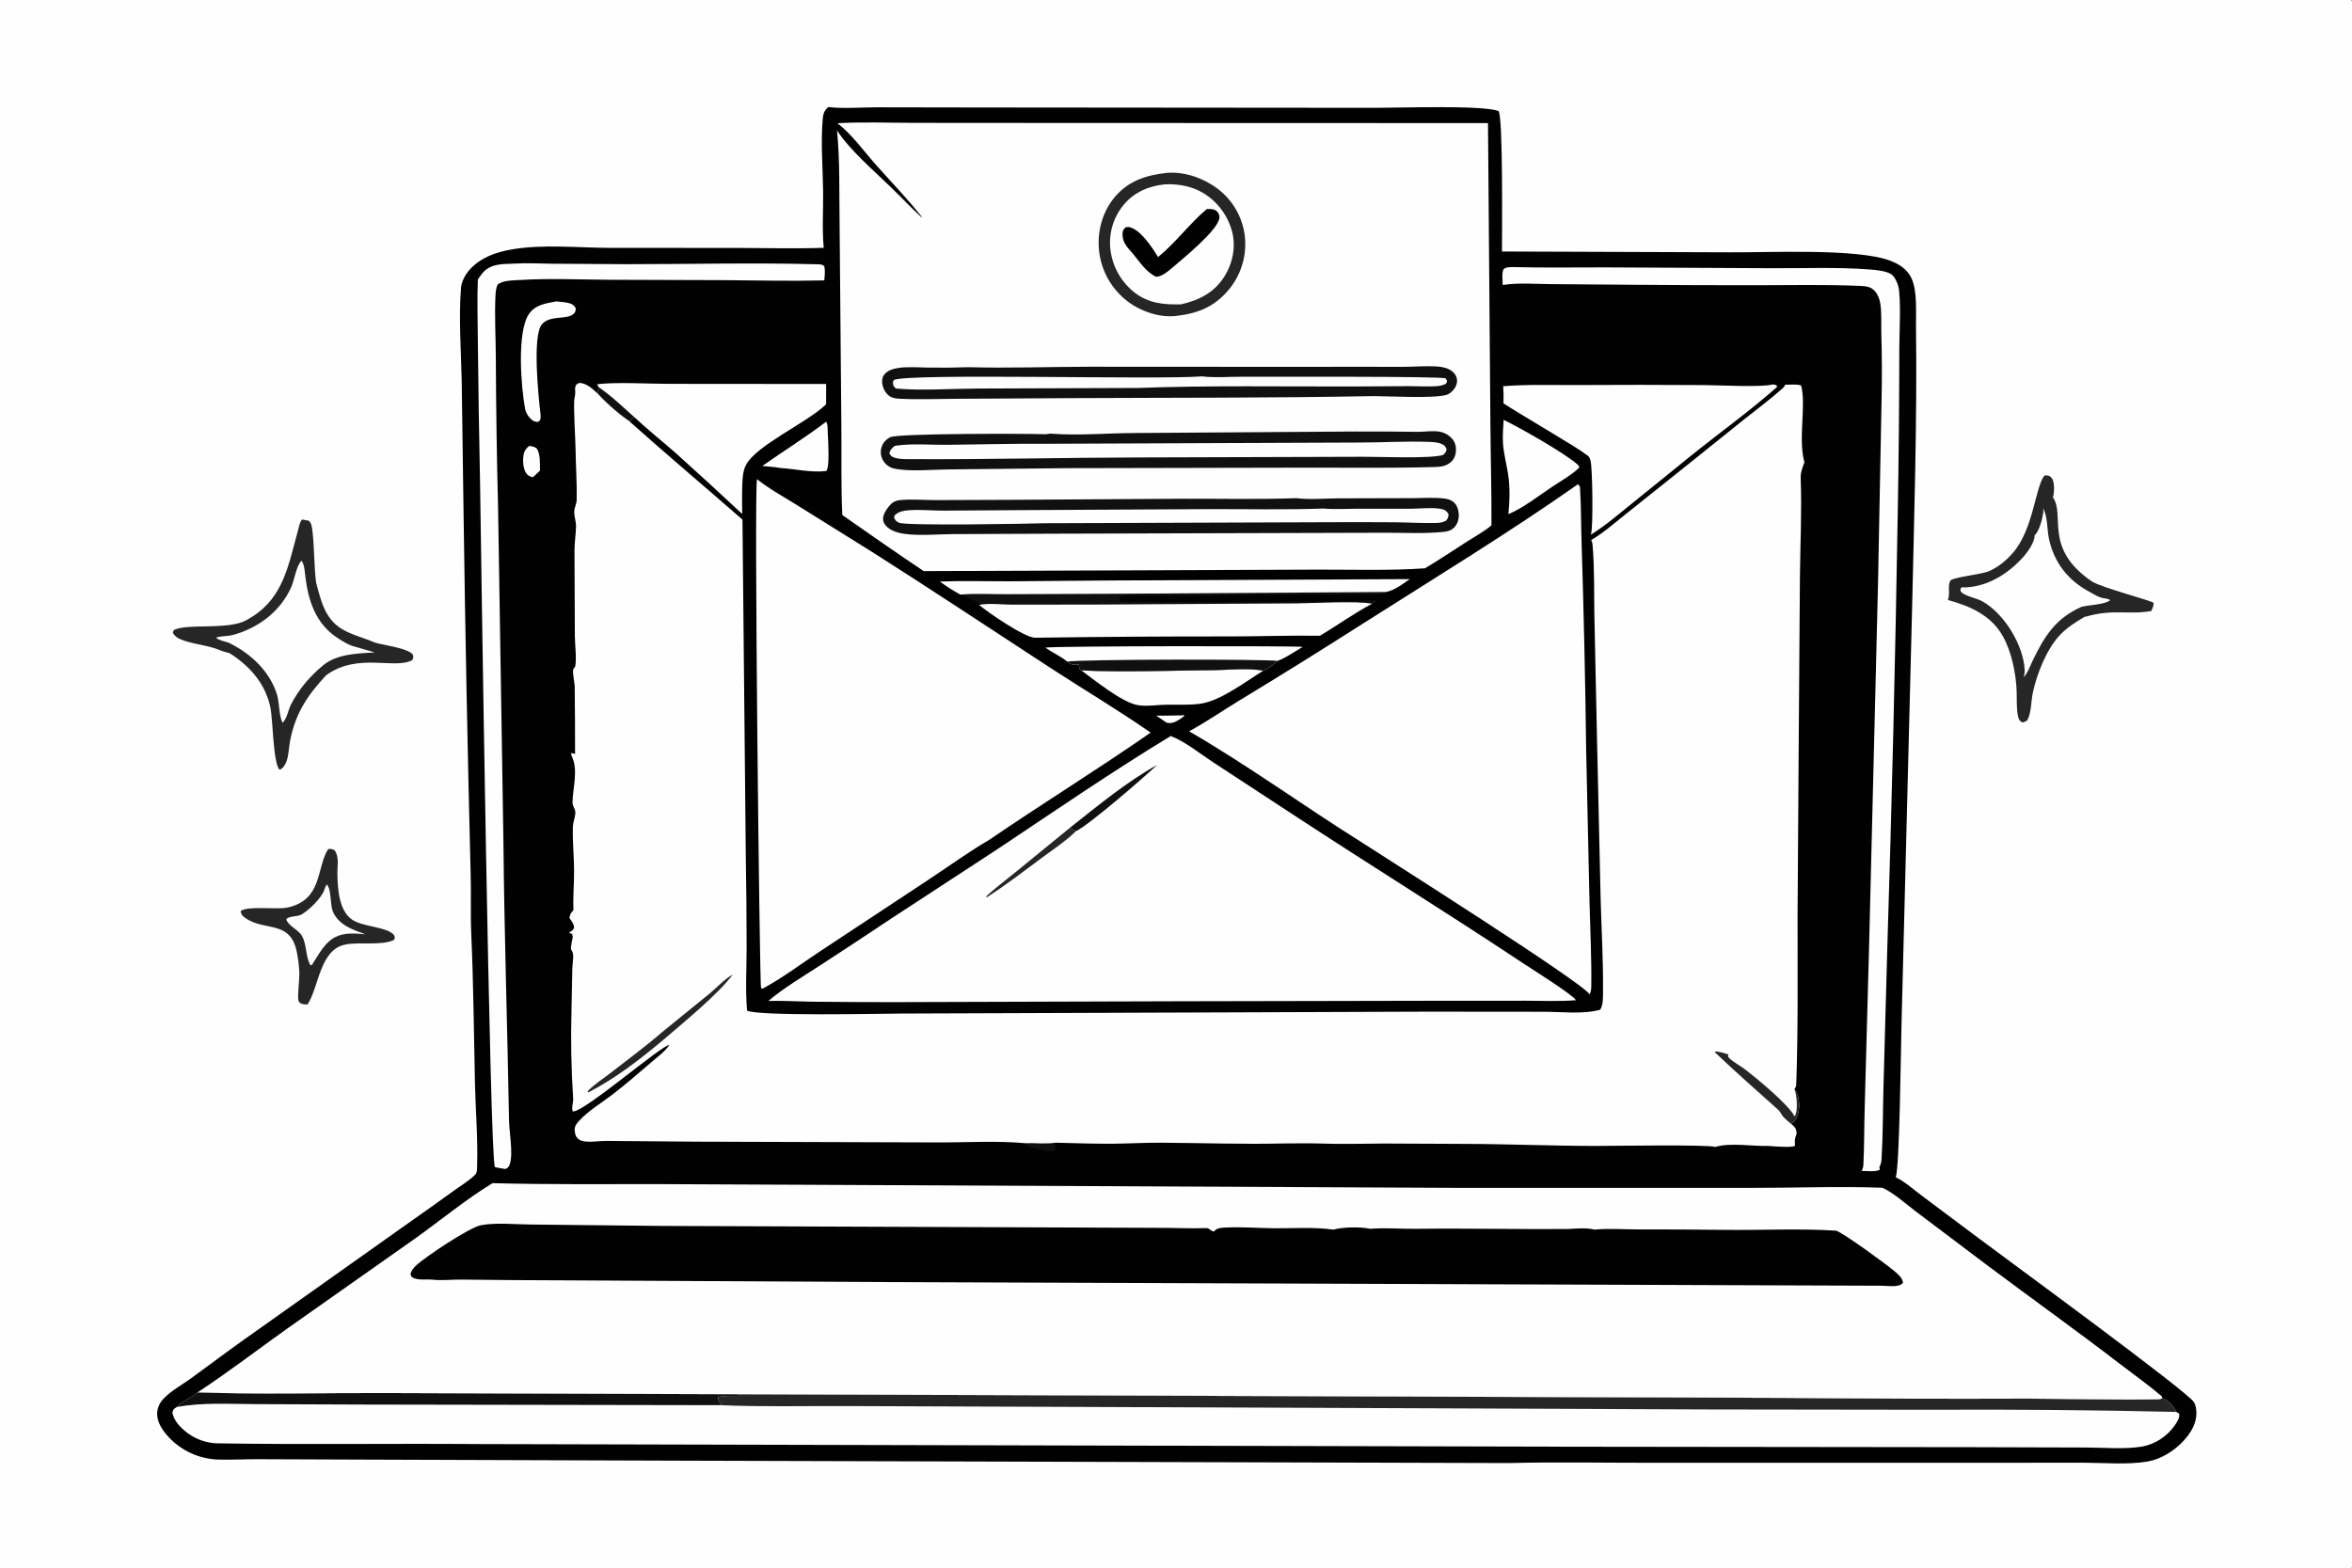 <?xml version="1.0" encoding="utf-8" ?>
<svg xmlns="http://www.w3.org/2000/svg" xmlns:xlink="http://www.w3.org/1999/xlink" width="1024" height="683">
	<rect width="100%" height="100%" fill="#808080" stroke="none"/>
	<path fill="#FEFEFE" transform="scale(0.667 0.667)" d="M0 0L1534.69 0C1535.54 1.344 1535.84 2.508 1535.91 4.092C1536.57 18.507 1536 33.162 1536 47.604L1536.01 132.471L1536.01 391.421L1536.01 865.91L1536 981.169C1536 989.131 1537.19 1015.2 1535.79 1021.39C1535.57 1022.35 1535.21 1023.17 1534.69 1024L0 1024L0 0Z"/>
	<path fill="#262626" transform="scale(0.667 0.667)" d="M214.212 554.274C216.004 554.216 216.944 554.213 218.476 555.191C221.561 559.697 220.136 565.375 220.232 570.506C220.42 580.589 221.227 596.455 231.714 601.498C236.392 603.747 242.874 604.679 247.949 606.04C251.358 606.954 254.527 607.795 257.133 610.321C257.713 611.896 257.962 611.968 257.285 613.582C249.337 617.614 234.649 614.769 225.304 616.681C208.601 620.098 208.244 644.398 200.751 655.757C198.765 655.843 197.556 655.704 195.768 654.81C195.447 654.317 194.972 653.895 194.803 653.331C194.074 650.893 195.482 639.338 195.398 635.565C195.299 631.08 194.705 626.523 193.868 622.115C189.694 600.137 172.927 608.451 159.974 599.226C158.182 597.95 157.417 596.967 157.039 594.864C161.568 591.076 180.709 594.127 188.013 592.44C210.663 587.209 206.42 566.626 214.212 554.274Z"/>
	<path fill="#FEFEFE" transform="scale(0.667 0.667)" d="M213.246 577.403C216.612 580.718 215.214 591.027 217.55 595.77C221.732 604.265 230.263 606.915 238.512 609.977C233.722 609.529 228.649 609.062 223.901 610.039C214.193 612.037 210.115 619.71 205.162 627.424L203.57 630.076L202.594 630.128C199.331 624.379 200.338 616.626 197.024 610.907C194.639 606.789 188.16 604.621 186.82 600.099C188.998 597.85 193.803 598.621 196.693 597.093C201.423 594.592 210.433 585.73 211.798 580.632C212.121 579.425 212.648 578.489 213.246 577.403Z"/>
	<path fill="#262626" transform="scale(0.667 0.667)" d="M1271.4 391.703C1273.24 387.913 1270.95 382.128 1273.19 378.97C1274.63 376.933 1293.37 374.959 1297.9 373.056C1304.12 370.443 1309.32 366.131 1313.76 361.097C1327.45 345.538 1328.52 317.335 1334.56 310.403C1335.31 310.381 1336.22 310.316 1336.95 310.52C1338.4 310.924 1339.24 311.879 1339.85 313.18C1341.04 315.738 1341 322.037 1340 324.703C1348.25 336.38 1333.67 357.873 1365.3 379.491C1371.28 383.577 1404.75 392.172 1405.67 393.614C1405.8 393.825 1405.63 395.145 1405.63 395.165C1405.37 396.379 1404.69 397.747 1404.23 398.909C1389.14 401.558 1379.18 397.378 1361.36 402.645L1361.01 402.536C1354.94 406.04 1348.87 409.898 1344.1 415.118C1335.68 424.334 1329.46 440.197 1326.9 452.23C1325.75 457.635 1325.99 463.995 1323.85 469.097C1323.05 471.003 1321.99 471.073 1320.2 471.7C1318.37 470.809 1317.77 469.928 1317.3 467.92C1316.08 462.723 1316.53 456.541 1316.33 451.203C1315.9 439.593 1312.97 425.151 1307.16 415.037C1299.41 401.536 1285.75 395.628 1271.4 391.703Z"/>
	<path fill="#FEFEFE" transform="scale(0.667 0.667)" d="M1328.02 349.526C1331.06 347.032 1333.2 338.561 1333.72 334.526C1333.84 333.584 1333.73 332.708 1333.53 331.792C1336.61 336.934 1336.12 345.576 1337.38 351.521C1340.74 367.413 1349.91 378.945 1364.11 386.541C1366.59 387.866 1369.4 389.718 1372.11 390.363C1373.62 390.723 1376.42 390.742 1377.38 391.892C1373.91 394.743 1363.44 394.935 1358.72 396.17C1341.72 403.634 1334.31 415.611 1326.63 431.65C1324.95 435.164 1323.62 439.233 1320.95 442.115C1321.28 440.701 1321.65 439.161 1321.59 437.698C1320.86 421.068 1308.13 400.459 1293.84 392.532C1290.17 390.499 1283.1 389.266 1280.4 386.764C1279.49 385.925 1279.74 385.463 1279.65 384.291L1280.68 383.336C1281.6 383.445 1282.52 383.518 1283.44 383.465C1297.79 382.64 1310.45 374.696 1319.98 364.378C1323.14 360.957 1328.18 354.234 1328.02 349.526Z"/>
	<path fill="#262626" transform="scale(0.667 0.667)" d="M145.123 425.097C144.604 424.887 144.077 424.691 143.56 424.475C136.094 421.365 127.745 420.812 120.1 418.235C117.221 417.264 114.212 415.926 112.841 413.07C113.172 411.151 113.713 411.13 115.589 410.533C124.362 407.742 143.384 410.375 156.379 406.698C159.376 405.85 162.076 404.237 164.689 402.582C185.21 389.582 188.318 368.443 194.381 346.835C195.03 344.521 195.519 340.862 197.251 339.146C198.661 339.47 200.068 339.702 201.498 339.92C202.308 340.749 202.883 341.412 203.199 342.557C205.089 349.381 204.942 370.323 206.273 379.884L206.363 380.443C209.525 392.279 212.085 404.137 223.404 410.798C230.114 414.746 237.713 416.453 244.736 419.525C250.43 421.243 266.247 423.112 269.491 427.367C269.903 429.245 269.932 429.257 269.08 430.975C257.565 437.295 233.431 425.778 212.809 440.901C200.503 454.125 192.582 466.17 189.253 484.209C188.493 488.326 188.408 494.067 186.701 497.829C185.817 499.78 184.589 501.803 182.505 502.533C178.259 498.525 178.127 469.947 176.555 462.16C173.464 446.853 163.615 435.381 150.779 427.037L149.95 426.503L145.123 425.097Z"/>
	<path fill="#FEFEFE" transform="scale(0.667 0.667)" d="M149.26 419.6C146.962 418.793 142.519 417.983 141.027 416.302C143.984 415.16 148.655 415.485 152.101 414.536C168.728 409.957 183.121 399.13 190.201 383.087C192.157 378.655 193.482 369.1 196.838 366.072C198.793 368.763 198.935 373.448 199.353 376.747C201.317 392.243 205.966 406.669 219.42 415.896C222.847 418.246 227.801 421.388 231.916 422.264L244.607 425.927C233.706 426.561 220.355 426.921 211.365 433.982C202.635 441.093 195.055 449.908 189.916 459.994C188.027 463.701 187.427 468.991 184.444 471.893C181.929 466.866 182.54 458.831 180.715 453.16C175.89 438.166 164.067 427.084 150.307 420.131L149.26 419.6Z"/>
	<path fill="#010101" transform="scale(0.667 0.667)" d="M540.647 69.895C550.714 71.057 561.961 70.061 572.174 70.057L638.529 70.17L898.519 70.392C914.229 70.414 967.103 68.531 978.105 72.442C981.208 75.743 980.383 152.958 980.4 164.192L1129.39 164.726C1155.48 164.911 1211.94 162.084 1233.56 170.104C1239.64 172.356 1245.15 175.872 1247.84 181.986C1251.54 190.397 1250.53 203.641 1250.64 212.824C1251.42 275.306 1249.41 338.035 1248.01 400.503L1241.16 669.861C1240.79 682.527 1239.97 762.133 1237.41 768.607C1243.24 771.316 1249.03 776.621 1254.22 780.46L1291.25 808.183C1309.93 822.204 1428.76 909.105 1432.05 915.446C1433.29 917.505 1433.56 919.708 1433.65 922.066C1433.93 929.231 1429.85 935.825 1425.1 940.859C1418.97 947.356 1410.47 952.743 1401.57 954.215C1388.42 956.39 1373.47 955.001 1360.08 954.945L1289.93 955.009L1080.52 955.015C1048.69 955.053 1016.75 954.386 984.938 955.181L442.92 953.621L237.093 952.926L168.171 952.661C159.738 952.64 151.232 953.129 142.816 952.908Q141.667 952.882 140.521 952.798Q139.375 952.715 138.234 952.574Q137.093 952.434 135.961 952.237Q134.829 952.04 133.708 951.787Q132.587 951.534 131.48 951.226Q130.373 950.917 129.282 950.554Q128.192 950.191 127.121 949.774Q126.05 949.357 125.001 948.887Q123.952 948.417 122.928 947.896Q121.904 947.375 120.907 946.803Q119.91 946.231 118.943 945.611Q117.975 944.99 117.04 944.322Q116.105 943.654 115.204 942.941Q114.303 942.227 113.438 941.47Q112.574 940.712 111.748 939.912Q110.923 939.113 110.138 938.273C106.125 934.01 102.165 928.268 102.598 922.126C102.85 918.557 104.56 915.414 107.008 912.884C111.896 907.831 118.827 904.13 124.521 899.994C136.369 891.386 147.985 882.57 159.949 874.105L269.457 796.45Q283.629 786.49 297.675 776.352C301.695 773.441 306.742 770.426 310.172 766.896C311.615 765.412 311.378 762.662 311.439 760.708C311.981 743.171 310.419 724.9 310.021 707.32C309.289 674.99 309.073 642.556 307.63 610.257C307.016 596.521 307.625 582.753 307.174 569.014Q304.193 450.966 302.553 332.893L301.358 247.821C300.903 228.132 299.376 207.572 300.911 187.962C301.253 183.593 303.957 178.838 306.909 175.666C314.014 168.031 323.893 164.58 333.946 162.844C354.265 159.334 376.724 161.724 397.379 161.825L482.828 161.877C501.079 161.912 519.438 162.436 537.676 161.792C536.53 149.779 537.431 137.106 537.282 124.996C537.095 109.714 535.704 93.444 536.968 78.281C537.272 74.628 537.727 72.403 540.647 69.895Z"/>
	<path fill="#FEFEFE" transform="scale(0.667 0.667)" d="M771.378 467.032C772.102 466.793 772.54 466.951 773.276 467.076C772.37 467.986 771.425 468.771 770.328 469.441C767.338 471.265 765.001 472.644 761.485 471.813L754.666 467.185C760.219 467.328 765.822 467.109 771.378 467.032Z"/>
	<path fill="#101010" transform="scale(0.667 0.667)" d="M669.128 746.351C675.462 746.129 682.769 747.03 688.911 746.024C688.819 747.959 689.244 750.236 687.817 751.586C683.394 751.667 678.255 750.723 674.048 749.368C673.805 749.29 673.565 749.203 673.323 749.124C671.378 748.493 670.498 747.895 669.128 746.351Z"/>
	<path fill="#FEFEFE" transform="scale(0.667 0.667)" d="M345.3 291.164C347.504 291.41 348.873 291.468 350.543 293.007C352.83 297.071 352.332 302.615 352.51 307.218L347.805 311.568C346.229 311.169 344.878 310.704 343.814 309.401C341.826 306.965 341.265 302.387 341.476 299.291C341.734 295.514 342.418 293.739 345.3 291.164Z"/>
	<path fill="#FEFEFE" transform="scale(0.667 0.667)" d="M539.256 275.311C540.484 277.307 540.207 280.659 540.327 283.027C540.54 287.239 541.724 304.906 539.384 307.493C529.944 308.724 518.969 306.141 509.418 305.545C505.531 304.826 501.486 304.609 497.551 304.223C511.365 294.48 525.82 285.576 539.256 275.311Z"/>
	<path fill="#FEFEFE" transform="scale(0.667 0.667)" d="M363.15 196.768C365.902 197.043 368.779 197.249 371.47 197.912C373.854 198.5 374.736 199.449 375.903 201.417C375.222 210.705 359.734 204.245 353.637 211.834C347.441 219.547 351.432 258.833 352.751 269.759C352.869 270.77 352.987 271.672 352.849 272.686C352.618 274.393 352.608 274.413 351.208 275.465C349.812 275.399 348.86 275.311 347.689 274.485C345.441 272.898 343.287 269.824 342.78 267.103C340.151 252.998 337.209 216.953 345.222 205.062C349.381 198.888 356.43 198.059 363.15 196.768Z"/>
	<path fill="#101010" transform="scale(0.667 0.667)" d="M626.847 388.179C636.828 387.336 647.503 387.985 657.567 387.936L722.054 387.68L904.651 386.501C904.501 386.603 904.356 386.713 904.2 386.807C902.796 387.66 901.583 387.985 899.961 388.068C891.219 388.516 882.293 388.062 873.53 388.091L824.557 388.208C809.438 388.128 794.356 389.007 779.224 388.919Q762.199 388.718 745.174 388.886C741.464 388.925 737.112 388.388 733.498 389C731.688 389.306 731.499 389.196 730.543 390.737L730.71 392.478C733.505 393.705 886.081 392.834 898.56 391.981L898.752 392.62C897.832 393.186 896.684 394.215 895.611 394.168C885.681 392.186 857.282 393.872 845.557 393.929L715.475 394.691L660.924 394.757C654.266 394.753 645.443 393.614 639.085 394.926L638.94 393.884C636.451 392.238 633.14 390.415 630.25 389.673C628.987 389.348 627.978 388.816 626.847 388.179Z"/>
	<path fill="#FEFEFE" transform="scale(0.667 0.667)" d="M981.487 274.112C992.3 279.341 1021.22 295.755 1029.66 303.224C1030.68 304.126 1030.68 304.079 1030.76 305.399C1025.83 310.084 1019.32 313.727 1013.64 317.482C1004.59 323.425 994.504 331.547 984.602 335.67C985.416 326.685 985.741 318.061 984.308 309.097C983.266 302.582 981.533 296.175 981.063 289.573C980.7 284.471 981.191 279.214 981.487 274.112Z"/>
	<path fill="#FEFEFE" transform="scale(0.667 0.667)" d="M705.841 437.692C733.047 438.967 764.141 437.763 791.732 437.537C801.453 437.458 815.422 435.908 824.553 437.919C812.978 444.986 796.804 457.528 783.627 459.423C776.406 460.462 768.556 459.953 761.245 460.077C755.325 460.177 748.386 461.334 742.583 460.341C732.42 458.6 714.451 444.051 705.841 437.692Z"/>
	<path fill="#FEFEFE" transform="scale(0.667 0.667)" d="M682.283 422.816C689.73 421.663 848.209 421.647 850.317 422.317C845.195 425.353 839.405 429.434 833.855 431.486C831.706 433.184 827.184 437.54 824.553 437.919C815.422 435.908 801.453 437.458 791.732 437.537C764.141 437.763 733.047 438.967 705.841 437.692L704.729 436.837C704.493 436.038 704.317 435.334 704.233 434.501C704.209 434.269 704.196 434.037 704.178 433.805Q703.548 433.873 702.915 433.918C700.173 434.1 698.692 433.786 696.623 431.936C692.43 428.518 686.846 425.965 682.283 422.816Z"/>
	<path fill="#101010" transform="scale(0.667 0.667)" d="M696.623 431.936C706.599 430.325 828.572 430.298 833.855 431.486C831.706 433.184 827.184 437.54 824.553 437.919C815.422 435.908 801.453 437.458 791.732 437.537C764.141 437.763 733.047 438.967 705.841 437.692L704.729 436.837C704.493 436.038 704.317 435.334 704.233 434.501C704.209 434.269 704.196 434.037 704.178 433.805Q703.548 433.873 702.915 433.918C700.173 434.1 698.692 433.786 696.623 431.936Z"/>
	<path fill="#FEFEFE" transform="scale(0.667 0.667)" d="M613.495 379.672C628.822 379.069 644.292 379.545 659.637 379.503L725.473 378.971L920.189 378.094C915.424 381.35 910.413 385.4 904.651 386.501L722.054 387.68L657.567 387.936C647.503 387.985 636.828 387.336 626.847 388.179C622.139 385.593 617.818 382.861 613.495 379.672Z"/>
	<path fill="#FEFEFE" transform="scale(0.667 0.667)" d="M639.085 394.926C645.443 393.614 654.266 394.753 660.924 394.757L715.475 394.691L845.557 393.929C857.282 393.872 885.681 392.186 895.611 394.168C883.68 400.434 873.062 408.238 861.53 415.064C841.944 414.763 822.27 415.48 802.668 415.507Q739.283 415.443 675.904 416.347C669.385 416.747 644.754 399.757 639.085 394.926Z"/>
	<path fill="#FEFEFE" transform="scale(0.667 0.667)" d="M390.811 252.782L389.705 250.914C400.728 249.296 424.308 250.592 436.428 250.601L539.253 250.687L539.227 263.928L538.547 264.575C526.23 276.162 493.767 290.72 486.994 303.441C484.982 307.221 484.712 311.616 484.539 315.816C484.271 322.368 484.422 328.988 484.449 335.546Q463.164 315.644 441.496 296.16C432.468 288.179 422.962 280.711 414.175 272.466L410.681 274.933C404.178 270.645 394.885 262.412 389.726 256.575C390.238 255.379 390.486 254.042 390.811 252.782Z"/>
	<path fill="#101010" transform="scale(0.667 0.667)" d="M390.811 252.782C399.119 258.487 406.658 265.762 414.175 272.466L410.681 274.933C404.178 270.645 394.885 262.412 389.726 256.575C390.238 255.379 390.486 254.042 390.811 252.782Z"/>
	<path fill="#FEFEFE" transform="scale(0.667 0.667)" d="M1157.34 250.94L1159.51 251.476L1160.03 252.557C1141.68 268.8 1121.43 283.207 1102.38 298.65L1064.06 329.66C1055.79 336.296 1047.43 343.53 1038.4 349.078C1038.45 348.888 1038.5 348.696 1038.55 348.507C1039.96 343.733 1039.52 306.681 1038.25 301.035C1037.56 297.99 1036.58 297.473 1034.08 295.952C1032.91 294.181 988.854 268.444 981.368 263.318C981.522 259.558 981.434 255.905 981.185 252.151C996.769 250.862 1012.86 251.452 1028.51 251.382Q1070.64 251.116 1112.76 251.408C1122.46 251.473 1150.02 253.007 1157.34 250.94Z"/>
	<path fill="#FEFEFE" transform="scale(0.667 0.667)" d="M334.887 172.137L335.327 172.106C343.639 171.575 352.229 172.094 360.574 172.168L408.296 172.473C449.504 172.498 490.989 171.41 532.157 172.505C534.278 172.561 536.408 172.327 538.024 173.75C538.733 176.894 538.333 179.882 538.027 183.053C516.449 183.606 494.761 183.075 473.173 182.903L397.846 182.652C378.355 182.541 358.383 181.606 338.942 182.827C334.764 183.089 328.019 183.02 324.817 185.803C323.817 188.022 323.553 190.354 323.43 192.759C322.754 206.014 323.57 219.663 323.642 232.968Q323.848 282.301 325.115 331.619L328.593 548.432C329.138 609.368 331.214 670.373 332.255 731.309C332.385 738.9 335.028 752.828 332.828 759.843C332.177 761.918 331.707 762.316 329.812 763.249C327.541 762.714 325.287 762.577 323.025 761.951C319.669 755.838 313.97 356.557 313.352 315.192Q312.372 268.445 311.894 221.69C311.818 208.595 311.375 195.526 311.922 182.434C313.142 180.716 314.326 178.852 315.803 177.346C320.846 172.206 328.231 172.349 334.887 172.137Z"/>
	<path fill="#FEFEFE" transform="scale(0.667 0.667)" d="M986.798 174.349C1007.07 174.905 1027.47 174.524 1047.75 174.568L1155.19 175.101C1176.71 175.256 1198.82 174.258 1220.24 175.915C1224.5 176.245 1230.33 176.724 1234.15 178.829C1236.48 180.113 1238.53 184.496 1239.12 187.009C1240.99 195.041 1239.77 217.787 1239.75 226.888Q1239.7 281.575 1238.7 336.253Q1236.36 477.442 1231.92 618.581L1229.4 710.041C1228.99 725.409 1229.09 740.913 1228.18 756.25C1228.06 758.401 1227.87 759.934 1226.76 761.821L1227.03 763.634C1224.55 765.241 1218.12 764.454 1215.14 764.403C1215.96 763.033 1216.23 761.854 1216.31 760.266C1216.93 747.71 1216.79 735.04 1217.17 722.464L1219.99 619.2L1225.82 382.234L1228.14 262.543Q1228.67 239.682 1227.99 216.825C1227.85 210.94 1228.25 204.67 1227.44 198.859C1226.91 195.001 1225.35 190.722 1221.99 188.467C1219.22 186.611 1215.3 186.711 1212.09 186.582C1191.29 185.748 1170.39 186.154 1149.58 186.194Q1108.51 186.272 1067.44 185.923L1012.53 185.495C1002.2 185.419 991.022 184.482 980.835 186.049C980.901 182.582 980.056 179.092 981.377 175.791C983.221 174.303 984.535 174.523 986.798 174.349Z"/>
	<path fill="#FEFEFE" transform="scale(0.667 0.667)" d="M115.396 918.589C118.864 914.603 124.897 912.663 128.979 909.025C169.433 910.447 210.231 909.321 250.728 909.456L482.708 910.24L1164.79 912.635Q1244.42 913.414 1324.05 913.112C1352.15 913.258 1380.41 914.051 1408.51 913.583C1409.56 913.565 1410.5 913.372 1411.4 912.774C1415.36 914.425 1418.5 917.585 1420.4 921.45C1420.45 921.558 1420.47 921.681 1420.5 921.796L1422.29 922.784C1422.35 923.002 1422.41 923.218 1422.45 923.439C1422.87 925.693 1420.75 928.842 1419.49 930.647C1414.47 937.845 1406.57 943.027 1397.88 944.465C1386.75 946.305 1373.34 945.059 1362 945.042L1288.14 944.819L1026.15 944.514L311.979 942.775C255.269 942.34 198.461 943.219 141.769 942.302C135.295 942.197 128.283 939.808 123.038 936.026C118.449 932.717 113.477 927.969 112.526 922.144C113.175 919.867 113.387 919.902 115.396 918.589Z"/>
	<path fill="#101010" transform="scale(0.667 0.667)" d="M115.396 918.589C118.864 914.603 124.897 912.663 128.979 909.025C169.433 910.447 210.231 909.321 250.728 909.456L482.708 910.24L482.178 911.296C479.086 911.59 471.024 910.86 468.782 912.361C469.017 914.068 469.031 914.949 470.522 916.102C470.952 916.434 471.125 916.49 471.571 916.695L469.915 917.391L239.142 916.986L167.126 916.704C150.088 916.667 132.178 915.486 115.396 918.589Z"/>
	<path fill="#262626" transform="scale(0.667 0.667)" d="M482.708 910.24L1164.79 912.635Q1244.42 913.414 1324.05 913.112C1352.15 913.258 1380.41 914.051 1408.51 913.583C1409.56 913.565 1410.5 913.372 1411.4 912.774C1415.36 914.425 1418.5 917.585 1420.4 921.45C1420.45 921.558 1420.47 921.681 1420.5 921.796Q1340.68 919.945 1260.83 920.378L1117.45 920.187L707.253 918.538L552.82 917.968C525.285 917.858 497.411 918.547 469.915 917.391L471.571 916.695C471.125 916.49 470.952 916.434 470.522 916.102C469.031 914.949 469.017 914.068 468.782 912.361C471.024 910.86 479.086 911.59 482.178 911.296L482.708 910.24Z"/>
	<path fill="#FEFEFE" transform="scale(0.667 0.667)" d="M1029.99 316.144C1030.49 316.557 1030.88 317.196 1031.27 317.711C1032.13 330.364 1031.95 343.076 1032.4 355.748Q1034.52 423.152 1035.36 490.584L1037.53 588.965C1037.97 607.148 1038.93 625.504 1038.68 643.683C1038.65 645.779 1038.55 647.302 1037.59 649.198C1033.46 641.685 903.462 559.452 888.395 549.653C850.804 526.094 814.543 499.668 776.169 477.437C787.246 471.45 797.862 464.076 808.646 457.513Q849.598 432.708 889.937 406.918C936.803 377.138 984.525 348.055 1029.99 316.144Z"/>
	<path fill="#FEFEFE" transform="scale(0.667 0.667)" d="M494.108 312.818C501.8 319.022 511.116 324.086 519.523 329.339L569.344 360.396C608.524 385.286 647.25 411.035 686.151 436.37C707.679 450.39 729.983 463.643 751.06 478.298C716.495 502.33 680.587 524.464 645.815 548.237C632.438 556.065 619.581 565.37 606.654 573.936L535.445 620.965C523.036 629.15 510.589 638.644 497.483 645.603L496.722 644.741C495.86 642.081 492.154 322.99 494.108 312.818Z"/>
	<path fill="#FEFEFE" transform="scale(0.667 0.667)" d="M764.171 480.523C773.403 483.995 783.172 491.977 791.515 497.431L844.833 532.353C894.603 565.003 945.266 596.357 994.836 629.303C999.706 632.539 1026.78 649.516 1028.66 652.984C1017.94 653.906 1006.76 653.325 995.979 653.332L936.787 653.359L769.27 653.687L583.35 654.259Q556.872 654.262 530.395 653.975C520.786 653.839 511.13 653.206 501.525 653.485C511.642 644.913 523.838 637.741 534.965 630.502Q558.644 615.11 582.131 599.427L651.734 553.953C688.854 529.178 726.021 503.671 764.171 480.523Z"/>
	<path fill="#262626" transform="scale(0.667 0.667)" d="M698.323 540.466L702.289 542.658C695.736 549.111 687.599 554.439 680.21 559.931C668.556 568.595 656.93 577.555 644.721 585.421L644.977 586.163L644.579 585.494L643.355 585.549C649.279 579.996 656.038 575.003 662.336 569.841L698.323 540.466Z"/>
	<path fill="#101010" transform="scale(0.667 0.667)" d="M698.323 540.466C716.43 526.191 735.059 510.646 755.248 499.428C747.518 506.881 710.601 538.835 702.289 542.658L698.323 540.466Z"/>
	<path fill="#FEFEFE" transform="scale(0.667 0.667)" d="M546.615 80.443C563.165 79.49 580.095 80.194 596.681 80.211L688.193 80.276L971.268 80.367L972.847 277.422C973.008 299.285 973.636 321.129 973.519 342.996C968.702 347.041 962.767 350.236 957.46 353.653C948.366 359.51 939.398 365.508 930.094 371.034C907.086 372.622 883.522 371.839 860.437 371.892L602.902 372.845C585.044 360.857 567.433 348.588 549.809 336.258C548.91 317.299 549.367 298.033 549.194 279.046L548.045 147.464C547.692 126.817 548.372 105.702 546.354 85.159C554.766 98.037 570.157 111.207 581.361 122.069C588.161 128.661 594.656 135.548 601.606 141.987L601.663 141.6C592.372 129.716 581.711 118.836 571.706 107.551C564.017 98.879 555.778 87.39 546.615 80.443Z"/>
	<path fill="#262626" transform="scale(0.667 0.667)" d="M761.777 112.848C773.257 111.922 785.597 116.302 794.687 123.146Q795.598 123.829 796.473 124.556Q797.349 125.284 798.187 126.055Q799.024 126.825 799.823 127.637Q800.621 128.449 801.377 129.3Q802.134 130.15 802.846 131.038Q803.559 131.926 804.227 132.848Q804.894 133.77 805.514 134.725Q806.135 135.679 806.707 136.664Q807.278 137.649 807.8 138.66Q808.321 139.672 808.792 140.709Q809.262 141.746 809.679 142.805Q810.097 143.864 810.461 144.943Q810.825 146.022 811.134 147.118Q811.444 148.213 811.698 149.323Q811.952 150.433 812.15 151.554Q812.348 152.675 812.49 153.805Q812.626 154.934 812.707 156.069Q812.788 157.204 812.813 158.341Q812.838 159.479 812.808 160.616Q812.778 161.753 812.692 162.888Q812.606 164.022 812.464 165.151Q812.323 166.28 812.126 167.4Q811.93 168.521 811.679 169.631Q811.428 170.74 811.123 171.836Q810.818 172.932 810.46 174.012Q810.102 175.092 809.691 176.153Q809.28 177.214 808.818 178.253Q808.356 179.293 807.844 180.309Q807.332 181.324 806.77 182.314Q806.209 183.303 805.6 184.264Q804.991 185.225 804.335 186.155Q803.68 187.084 802.98 187.981C794.13 199.23 783.381 204.317 769.424 206.01C769.106 206.061 768.788 206.118 768.469 206.164C757.332 207.766 744.532 203.331 735.779 196.564Q734.844 195.842 733.945 195.076Q733.046 194.309 732.186 193.499Q731.327 192.688 730.508 191.837Q729.689 190.985 728.913 190.094Q728.137 189.203 727.406 188.275Q726.675 187.347 725.99 186.384Q725.306 185.421 724.669 184.426Q724.033 183.43 723.447 182.404Q722.86 181.379 722.325 180.325Q721.79 179.272 721.307 178.193Q720.825 177.115 720.396 176.014Q719.967 174.913 719.593 173.792Q719.218 172.672 718.9 171.534Q718.581 170.396 718.319 169.244Q718.057 168.092 717.852 166.928Q717.647 165.764 717.5 164.592C715.935 152.266 719.151 139.331 726.908 129.555C735.905 118.216 747.918 114.319 761.777 112.848Z"/>
	<path fill="#FEFEFE" transform="scale(0.667 0.667)" d="M760.856 120.313C769.574 120.042 778.014 121.59 785.553 126.106Q786.425 126.64 787.269 127.216Q788.114 127.791 788.93 128.408Q789.746 129.024 790.53 129.679Q791.315 130.334 792.067 131.027Q792.819 131.719 793.537 132.448Q794.254 133.176 794.935 133.938Q795.616 134.701 796.26 135.495Q796.903 136.29 797.507 137.115Q798.11 137.94 798.674 138.793Q799.237 139.646 799.757 140.526Q800.278 141.406 800.756 142.31Q801.233 143.214 801.666 144.14Q802.099 145.067 802.486 146.013Q802.874 146.959 803.214 147.923Q803.555 148.887 803.849 149.866Q804.142 150.846 804.388 151.838C806.716 161.536 804.56 172.004 799.289 180.396C792.631 190.997 782.874 195.945 771.029 198.684C759.425 199.025 749.142 198.033 739.785 190.358Q738.993 189.705 738.233 189.015Q737.474 188.324 736.749 187.597Q736.024 186.87 735.336 186.109Q734.648 185.347 733.997 184.553Q733.347 183.758 732.737 182.933Q732.126 182.108 731.557 181.254Q730.987 180.4 730.46 179.519Q729.933 178.638 729.45 177.732Q728.966 176.826 728.528 175.898Q728.09 174.97 727.697 174.021Q727.305 173.072 726.959 172.106Q726.614 171.139 726.316 170.157Q726.018 169.174 725.768 168.178Q725.519 167.182 725.318 166.176Q725.118 165.169 724.967 164.153Q724.816 163.138 724.715 162.116Q724.623 161.158 724.578 160.196Q724.534 159.234 724.538 158.271Q724.541 157.308 724.593 156.347Q724.644 155.386 724.744 154.428Q724.843 153.47 724.99 152.519Q725.137 151.567 725.332 150.624Q725.526 149.681 725.767 148.749Q726.008 147.817 726.296 146.898Q726.583 145.979 726.915 145.076Q727.248 144.172 727.625 143.286Q728.003 142.401 728.424 141.535Q728.845 140.669 729.308 139.825Q729.772 138.981 730.277 138.162Q730.782 137.342 731.328 136.549Q731.873 135.756 732.457 134.99Q733.041 134.225 733.663 133.49C740.566 125.274 750.328 121.215 760.856 120.313Z"/>
	<path fill="#010101" transform="scale(0.667 0.667)" d="M787.663 136.531C787.854 136.517 788.045 136.495 788.236 136.488C790.471 136.403 792.838 136.396 794.495 138.163C795.575 139.314 796.044 140.516 795.951 142.069C795.475 150.043 771.717 169.164 765.454 174.565C762.884 176.781 758.122 180.897 754.556 180.618C748.371 177.964 743.465 170.418 739.271 165.367C735.84 161.49 732.528 158.262 732.719 152.647C732.788 150.608 733.242 149.839 734.64 148.465C735.596 148.216 736.429 148.095 737.404 148.349C744.806 150.275 752.036 161.496 755.898 167.826C767.342 158.585 776.363 146.025 787.663 136.531Z"/>
	<path fill="#101010" transform="scale(0.667 0.667)" d="M632.486 239.726C658.494 240.442 684.807 239.473 710.85 239.429L855.58 239.509Q884.993 239.365 914.405 239.517C922.362 239.524 930.749 238.732 938.643 239.313C941.691 239.538 945.003 240.313 947.509 242.12C949.424 243.501 950.88 245.61 951.05 248.009C951.237 250.634 950.041 253.221 948.246 255.083C947.105 256.267 945.65 257.382 944.049 257.835C935.552 260.236 907.172 258.662 896.625 258.597C831.184 259.857 765.63 259.584 700.177 259.918L624.553 260.362C612.299 260.403 599.817 260.931 587.591 260.346C585.144 260.229 582.408 259.982 580.385 258.463C577.771 256.499 576.128 253.107 575.822 249.888C575.607 247.622 576.163 245.548 577.772 243.894C579.972 241.631 583.28 240.689 586.322 240.235C592.718 239.279 599.814 239.925 606.278 239.995Q619.385 240.186 632.486 239.726Z"/>
	<path fill="#FEFEFE" transform="scale(0.667 0.667)" d="M784.671 245.718C792.732 246.746 802.043 245.922 810.245 245.973C824.272 246.059 940.725 245.546 943.456 247.02C944.25 247.449 944.29 248.299 944.572 249.093L943.768 250.571C941.749 251.605 939.743 251.981 937.505 252.13C931.675 252.517 925.682 252.092 919.828 252.105L884.331 252.318C837.227 252.448 789.745 251.554 742.683 253.283L638.158 253.66C620.716 253.739 602.491 255.151 585.15 253.685C584.388 253.62 583.694 252.416 583.192 251.823C582.832 250.006 582.516 249.736 583.487 248.086C592.145 243.549 755.498 248.019 784.671 245.718Z"/>
	<path fill="#101010" transform="scale(0.667 0.667)" d="M846.187 325.24C854.767 326.295 864.495 325.43 873.168 325.355L922.185 325.221C929.024 325.207 936.582 324.567 943.319 325.556C945.238 325.838 947.009 326.405 948.556 327.608C950.954 329.472 951.917 332.411 952.166 335.344C952.435 338.527 951.559 341.99 949.273 344.309C947.318 346.295 945.222 346.922 942.533 347.207C930.086 348.525 917.17 347.8 904.665 347.81L846.531 347.975L688.009 348.428L621.972 348.704C611.704 348.773 600.254 349.893 590.145 348.521C586.507 348.027 582.388 346.759 579.492 344.43C577.726 343.01 576.446 341.108 576.4 338.785C576.336 335.512 579.318 331.376 581.547 329.107C583.197 327.428 585.334 326.688 587.651 326.468C595.051 325.766 603.23 326.501 610.71 326.504L659.201 326.321L772.154 325.608C796.776 325.527 821.591 326.138 846.187 325.24Z"/>
	<path fill="#FEFEFE" transform="scale(0.667 0.667)" d="M864.063 332.005C871.023 332.639 878.356 332.15 885.356 332.133L921.389 332.132C927.393 332.084 934.152 331.208 940.074 332.157C942.844 332.601 943.945 333.328 945.479 335.493C945.375 337.769 945.274 338.057 943.939 339.904C941.843 341.093 939.813 341.345 937.447 341.412C928.776 341.657 919.869 341.076 911.168 340.984Q886.909 340.8 862.649 340.954L681.937 341.59C671.356 341.945 591.601 343.392 586.862 341.269C584.914 340.397 584.399 339.745 583.541 337.856L584.148 336.244C586.845 333.887 589.859 333.37 593.315 333.109C600.616 332.559 608.202 333.385 615.539 333.373L664.266 333.059L788.115 332.386C813.387 332.305 838.816 332.905 864.063 332.005Z"/>
	<path fill="#101010" transform="scale(0.667 0.667)" d="M685.658 283.096L686.132 283.136C704.093 284.49 723.161 282.741 741.23 282.698L883.561 281.724Q904.414 281.64 925.265 281.932C929.729 281.955 935.171 281.069 939.511 281.794C942.575 282.305 945.701 283.972 947.761 286.306C950.034 288.883 950.656 291.918 950.255 295.266C949.898 298.242 948.61 300.626 946.145 302.374C943.014 304.595 939.877 304.794 936.172 304.901C908.883 305.687 881.468 305.276 854.163 305.312L697.367 305.64L618.834 306.471C608.346 306.549 593.265 308.098 583.347 305.822C580.443 305.156 577.985 303.216 576.457 300.669Q576.179 300.21 575.949 299.726Q575.718 299.241 575.538 298.736Q575.358 298.231 575.23 297.71Q575.101 297.189 575.026 296.658Q574.951 296.127 574.93 295.591Q574.909 295.055 574.942 294.519Q574.975 293.984 575.062 293.454Q575.149 292.925 575.289 292.407C576.118 289.28 578.264 286.812 581.158 285.413C586.424 282.866 672.46 283.027 682.499 283.505L685.658 283.096Z"/>
	<path fill="#FEFEFE" transform="scale(0.667 0.667)" d="M686.313 289.717L885.676 288.927C901.306 288.975 917.085 287.897 932.698 288.486C935.371 288.587 938.664 288.761 941.123 289.905C943.063 290.809 943.495 291.466 944.269 293.388C943.856 295.205 943.344 295.811 941.944 297.017C933.871 299.608 900.184 298.143 889.595 298.209L744.581 298.644C694.172 298.753 643.688 300.055 593.297 299.757C590.328 299.739 586.953 299.799 584.094 298.864C582.107 298.214 581.476 297.781 580.543 295.976C580.811 294.3 581.625 293.359 582.804 292.154C583.584 291.357 583.973 291.092 585.091 290.93C595.517 289.421 607.432 290.51 618.014 290.41C638.923 290.214 659.813 289.578 680.726 289.734L686.313 289.717Z"/>
	<path fill="#FEFEFE" transform="scale(0.667 0.667)" d="M321.504 772.442C357.825 773.422 394.139 773.007 430.467 773.064L562.87 773.672L955.034 775.537L1142.89 775.528C1171.34 775.565 1200.24 774.372 1228.65 775.443C1236.05 778.719 1243.62 785.743 1250.19 790.648L1298.05 826.753C1326.71 848.224 1355.88 869.001 1384.25 890.848C1393.16 897.706 1402.47 904.266 1411.01 911.567L1411.4 912.774C1410.5 913.372 1409.56 913.565 1408.51 913.583C1380.41 914.051 1352.15 913.258 1324.05 913.112Q1244.42 913.414 1164.79 912.635L482.708 910.24L250.728 909.456C210.231 909.321 169.433 910.447 128.979 909.025C148.834 895.979 167.739 881.455 187.081 867.666L270.757 808.729C287.299 796.937 304.299 782.868 321.504 772.442Z"/>
	<path fill="#010101" transform="scale(0.667 0.667)" d="M1198.61 803.469C1203.67 805.278 1230.76 825.001 1236.59 829.908C1238.91 831.855 1241.91 834.389 1242.16 837.527C1241.93 837.739 1241.71 837.963 1241.47 838.164C1238.61 840.55 1232.08 839.451 1228.5 839.407L581.347 837.035L367.229 835.881Q334.473 835.821 301.719 835.404C295.515 835.289 288.488 836.139 282.462 835.467C278.633 835.04 273.381 835.977 269.863 834.339C268.36 833.639 268.391 833.207 267.923 831.737C268.568 829.359 269.804 827.897 271.557 826.24C277.535 820.587 306.485 801.249 314.008 799.883C324.176 798.036 336.275 799.407 346.629 799.449L431.935 800.362L651.001 801.205L755.222 801.612C765.916 801.548 776.53 802.16 787.216 801.785C789.719 801.697 790.041 803.904 792.603 803.965C792.938 803.424 792.868 803.463 793.438 802.965C795.019 801.583 798.202 801.509 800.204 801.41C810.551 800.899 821.263 801.786 831.658 801.891C844.014 802.016 857.736 801.005 869.893 802.73C870.045 802.751 870.196 802.776 870.348 802.8C876.366 801.003 888.308 800.887 894.466 802.258C904.275 801.406 914.295 802.373 924.154 802.25C957.229 801.836 990.313 802.617 1023.39 802.39C1028.35 802.055 1036.07 801.48 1040.78 802.765C1049.99 801.895 1059.93 802.631 1069.21 802.645Q1097.32 802.599 1125.42 802.936C1149.71 803.243 1174.38 801.909 1198.61 803.469Z"/>
	<path fill="#FEFEFE" transform="scale(0.667 0.667)" d="M669.128 746.351C650.12 744.61 629.811 745.976 610.682 745.844L453.908 745.354L396.294 744.852C391.762 744.785 387.11 745.659 382.605 745.297C380.827 745.154 378.931 744.796 377.509 743.646C375.82 742.281 375.199 739.984 375.11 737.887C374.997 735.198 376.264 733.66 377.991 731.763C384.041 725.118 392.677 720.078 399.791 714.576C408.583 707.775 417.071 700.479 425.48 693.213C428.88 690.274 433.94 686.554 436.435 682.915C436.564 682.728 436.622 682.501 436.715 682.293L437.125 682.142C431.775 682.246 381.82 725.841 373.93 725.65C372.792 722.905 374.31 720.163 374.122 717.305C372.881 698.359 372.477 678.668 373.03 659.654L373.577 632.408C373.661 629.389 374.32 625.991 374.071 623.022C373.975 621.886 373.308 620.76 372.772 619.776C372.219 618.763 373.878 612.205 374.132 610.496L373.371 611.621L373.646 609.785C372.684 609.613 372.203 609.335 371.417 608.762C373.283 607.834 373.616 607.673 374.691 605.911C374.86 603.492 373.181 601.624 371.922 599.677C371.851 599.568 371.778 599.46 371.706 599.352C371.955 596.804 372.72 596.169 374.311 594.149C373.912 585.359 374.791 576.86 374.726 568.096C374.656 558.745 373.634 549.057 373.939 539.778C374.043 536.585 375.547 533.47 375.546 530.362C375.545 528.013 373.648 526.32 373.694 523.873C373.871 514.395 377.513 502.845 373.369 494.018C372.955 493.136 372.783 492.65 372.888 491.64L375.36 492.194C375.446 491.874 375.239 450.562 375.134 448.037C375.012 445.093 373.632 439.667 374.149 437.037C374.265 436.445 375.313 435.705 375.443 435.108C376.478 430.383 375.27 420.672 375.229 415.426L374.992 359.611C374.954 354.276 375.883 349.057 375.997 343.774C376.07 340.404 374.65 336.961 374.854 333.594C375.001 331.159 376.358 328.917 376.413 326.547C376.67 315.505 375.815 304.054 375.685 292.959C375.611 286.648 374.089 263.565 375.034 259.815C375.422 258.277 375.544 257.019 375.466 255.44C375.412 254.335 375.218 253.255 375.653 252.202C376.312 250.607 376.759 250.618 378.257 249.972C382.916 250.291 386.478 253.55 389.726 256.575C394.885 262.412 404.178 270.645 410.681 274.933C435.032 296.713 460.046 317.731 484.637 339.238L486.789 557.381Q487.33 588.26 487.352 619.143C487.331 632.526 486.468 646.471 487.636 659.787C495.022 663.562 575 661.766 588.311 661.719L931.445 660.477L1007.4 660.545C1019.07 660.52 1033.08 662.323 1044.34 659.266C1046.66 656.513 1046.31 650.016 1046.34 646.4C1046.52 626.759 1045.33 606.951 1044.8 587.307L1042.5 485.81L1040.71 402.424C1040.4 386.896 1040.86 370.868 1039.49 355.411C1039.38 354.225 1039.16 353.612 1038.6 352.587C1046.61 347.921 1053.96 341.366 1061.23 335.604L1097.77 306.45L1138.69 273.611C1147.05 266.941 1155.67 260.59 1163.65 253.453C1164.36 252.826 1164.89 252.099 1165.14 251.177C1168.19 251.2 1172.82 250.668 1175.63 251.648C1179.16 264.644 1173.53 285.853 1177.79 301.814C1176.45 305.426 1175.23 308.51 1175.37 312.398C1176.16 333.548 1175.1 354.819 1174.88 375.966L1174.12 480.116L1173.34 596.501C1173.28 633.433 1173.76 670.677 1172.49 707.579C1172.44 709.144 1172.22 709.831 1171.29 711.091C1173.72 713.697 1174.51 719.079 1174.34 722.704C1174.3 723.628 1174.17 724.53 1174.03 725.442C1173.98 725.746 1173.94 726.052 1173.89 726.355C1173.49 728.641 1171.82 731.965 1169.81 733.243C1169.55 733.403 1169.29 733.54 1169.03 733.688C1170.97 735.106 1172.41 736.559 1172.66 739.084C1172.77 740.183 1172.5 740.976 1172.1 741.977C1171.35 743.885 1171.58 746.035 1171.63 748.053C1169.96 749.389 1157.2 748.414 1154.24 748.122C1143.86 748.474 1129.27 745.781 1119.48 748.837C1116.69 747.105 1050.47 748.147 1041.69 748.14C1013.01 748.12 984.255 746.868 955.54 746.807L904.224 746.572C890.151 746.632 875.995 747.105 861.933 746.565C854.022 746.329 846.075 746.498 838.16 746.522C811.636 747.158 784.924 746.216 758.381 746.03C747.716 745.956 737.096 746.609 726.441 746.696C713.947 746.798 701.404 746.305 688.911 746.024C682.769 747.03 675.462 746.129 669.128 746.351Z"/>
	<path fill="#262626" transform="scale(0.667 0.667)" d="M1169.03 733.688C1167.36 732.233 1165.43 730.751 1163.98 729.089C1162.68 727.595 1162.14 725.837 1160.6 724.457C1146.79 712.075 1132.89 699.875 1119.43 687.065L1119.77 686.383C1122.72 686.722 1125.33 687.483 1128.14 688.373C1127.96 689.601 1127.74 689.76 1128.67 690.704C1131.47 693.54 1136.03 695.814 1139.26 698.304C1146.44 703.831 1167.65 721.248 1171.4 728.926C1171.76 728.274 1171.94 728.033 1172.16 727.371C1173.47 723.525 1172.83 714.762 1171.29 711.091C1173.72 713.697 1174.51 719.079 1174.34 722.704C1174.3 723.628 1174.17 724.53 1174.03 725.442C1173.98 725.746 1173.94 726.052 1173.89 726.355C1173.49 728.641 1171.82 731.965 1169.81 733.243C1169.55 733.403 1169.29 733.54 1169.03 733.688Z"/>
	<path fill="#262626" transform="scale(0.667 0.667)" d="M432.325 673.739L463.48 648.42C468.225 644.492 472.961 639.159 478.304 636.235C468.857 649.109 445.655 667.933 433.086 678.794C417.709 691.661 401.857 704.025 383.958 713.201L383.549 712.506C387.511 708.147 393.025 704.766 397.677 701.14C409.265 692.104 421.215 683.356 432.325 673.739Z"/>
</svg>
